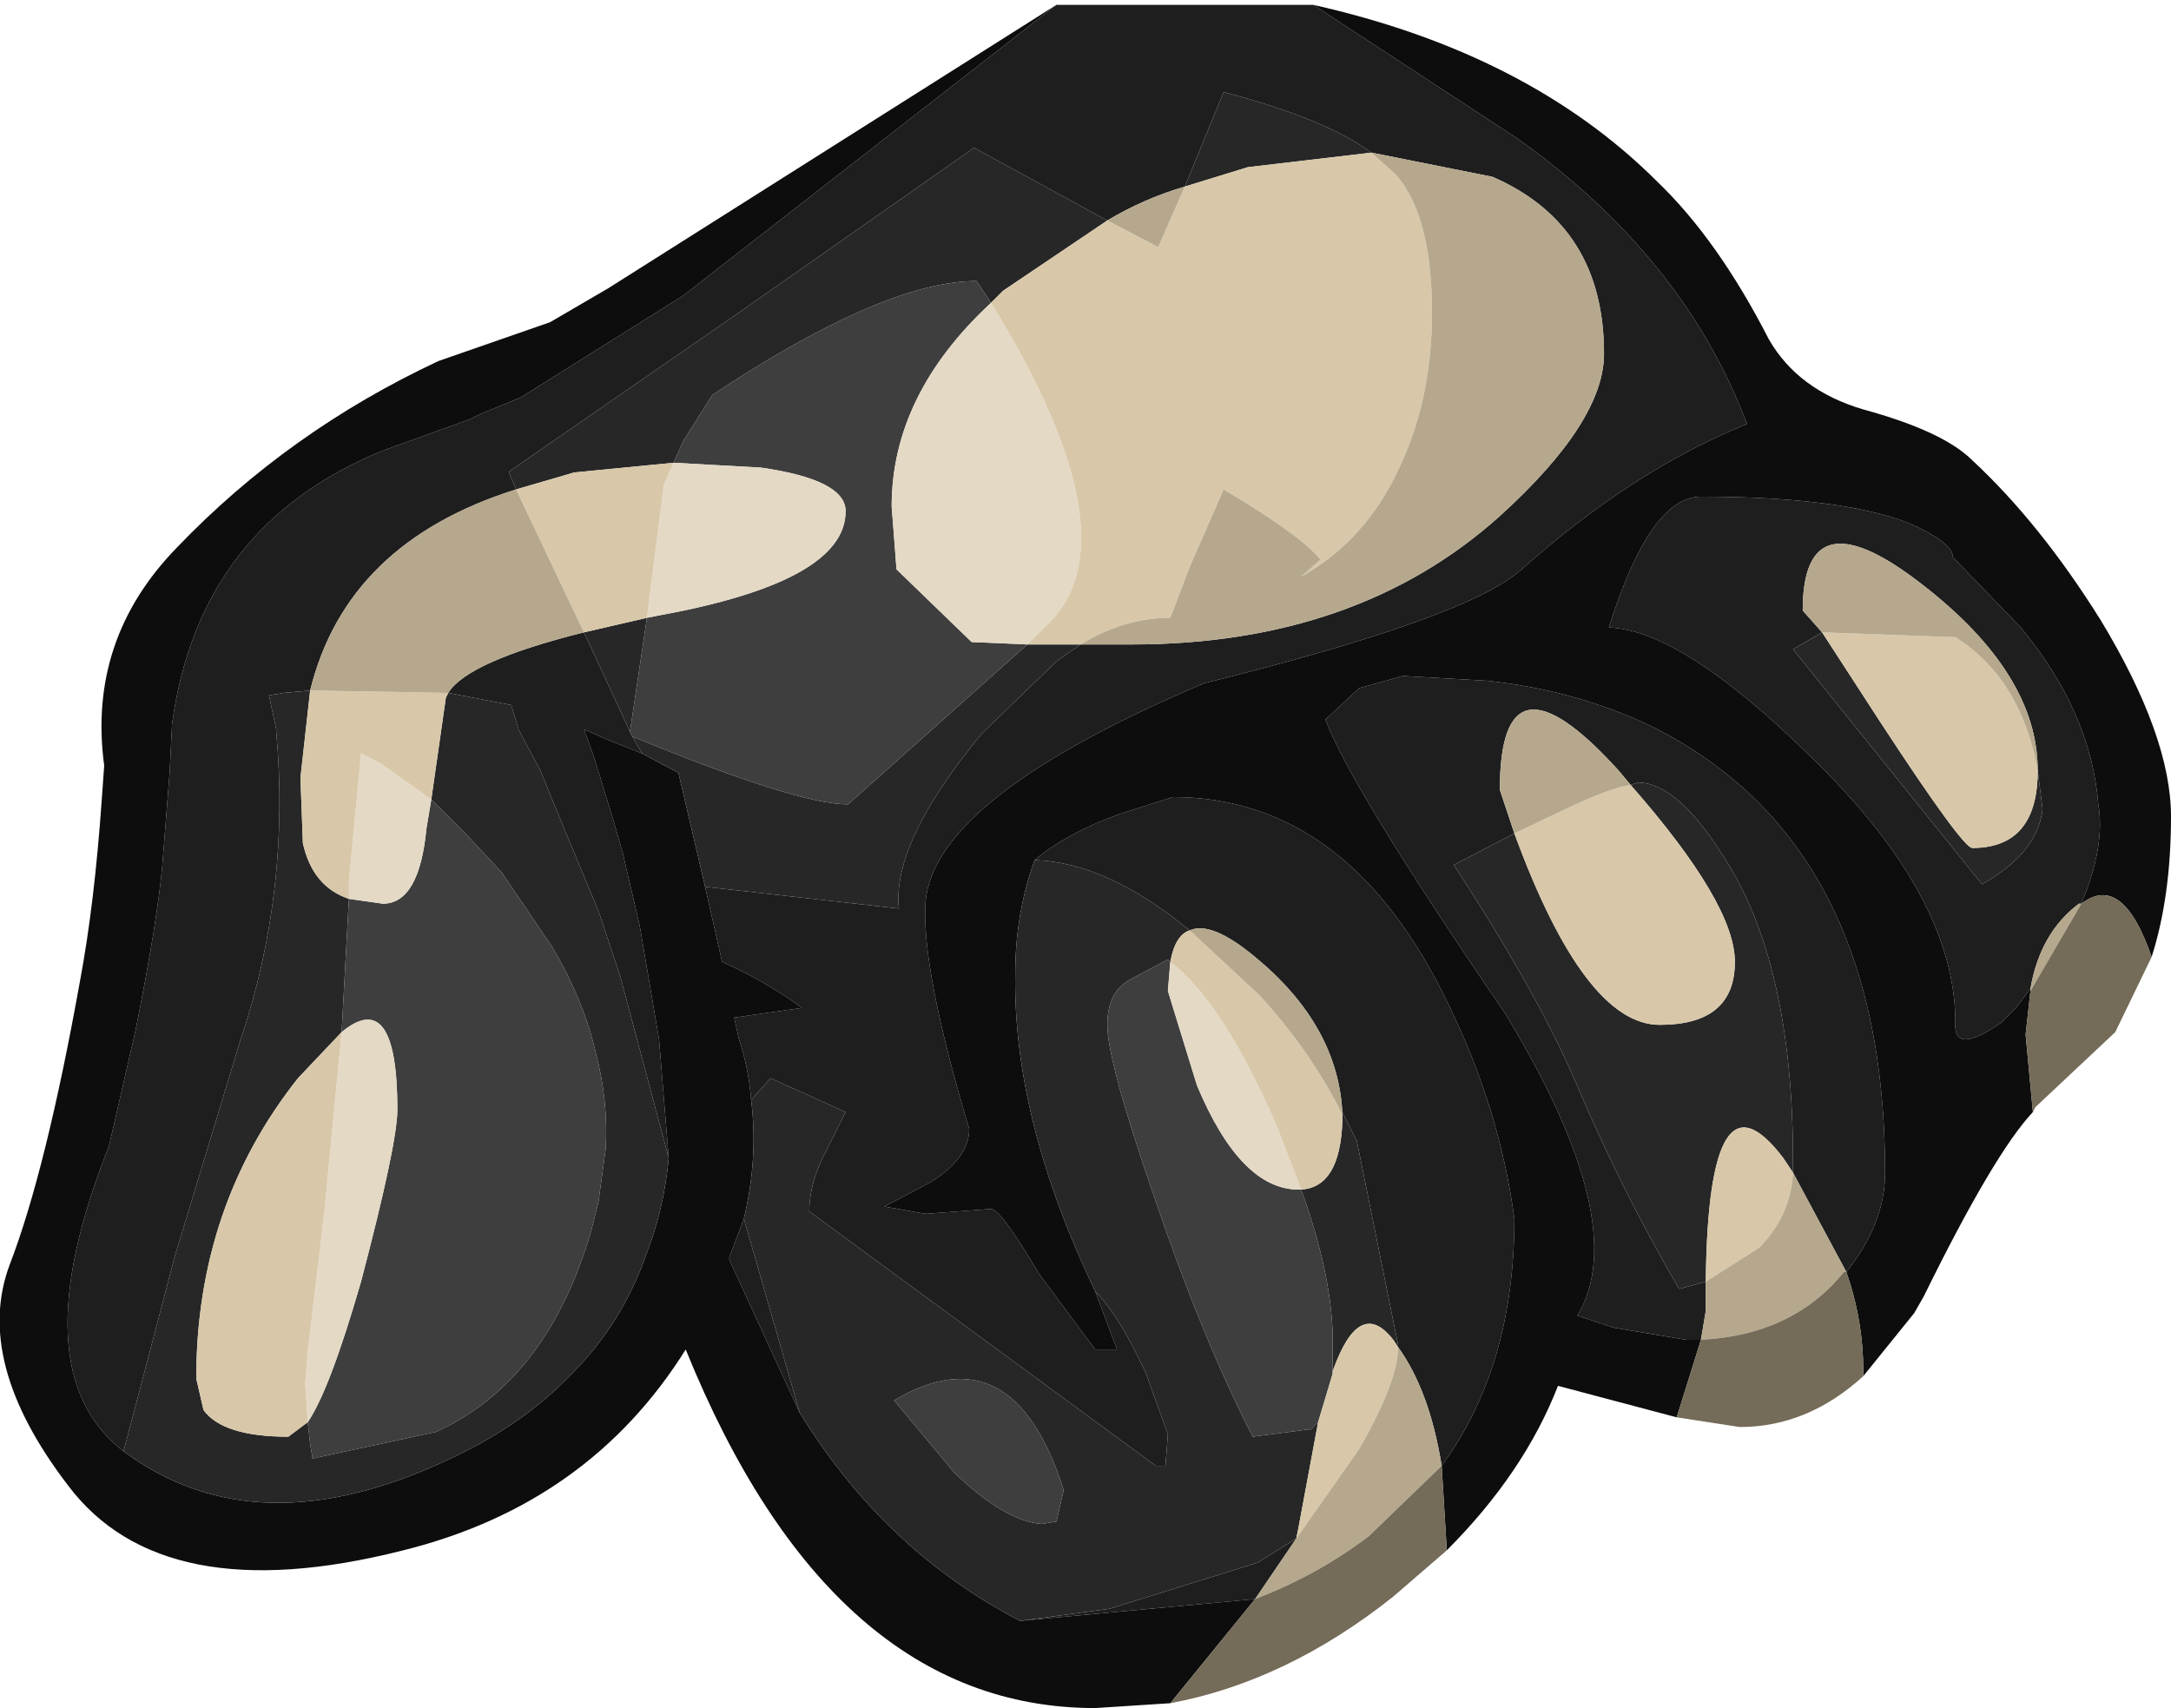 <?xml version="1.0" encoding="UTF-8" standalone="no"?>
<svg xmlns:ffdec="https://www.free-decompiler.com/flash" xmlns:xlink="http://www.w3.org/1999/xlink" ffdec:objectType="shape" height="35.25px" width="44.8px" xmlns="http://www.w3.org/2000/svg">
  <g transform="matrix(1.0, 0.0, 0.0, 1.0, 21.7, 5.4)">
    <path d="M6.6 -2.25 Q5.65 -2.95 3.55 -3.5 L2.75 -1.55 Q1.9 -1.3 1.15 -0.85 L-1.6 -2.35 -6.45 1.05 -11.15 4.3 -11.2 4.35 -11.05 4.7 Q-14.55 5.8 -15.3 8.85 L-15.85 8.9 -16.15 8.95 -16.0 9.65 -16.0 9.7 Q-15.7 13.0 -16.75 16.1 L-18.1 20.55 -18.65 22.65 -19.15 24.55 Q-21.3 22.9 -19.45 18.25 L-18.9 15.85 Q-18.45 13.6 -18.35 12.45 L-18.2 10.55 -18.15 9.55 Q-17.6 5.45 -13.8 3.9 L-12.0 3.25 -11.8 3.15 -10.95 2.8 -7.6 0.7 0.1 -5.3 5.4 -5.3 9.6 -2.55 Q13.05 -0.1 14.35 3.35 12.0 4.3 9.7 6.35 8.6 7.35 3.15 8.7 -2.4 11.05 -2.6 13.2 -2.7 14.55 -1.7 17.9 -1.7 18.5 -2.5 19.0 L-3.45 19.5 -2.6 19.65 -1.25 19.55 Q-1.05 19.55 -0.25 20.9 L0.9 22.45 1.35 22.45 0.9 21.25 Q1.4 21.75 1.95 22.95 L2.4 24.2 2.35 24.85 2.15 24.85 -5.0 19.6 Q-5.0 19.0 -4.65 18.35 L-4.25 17.55 -5.8 16.85 -6.2 17.3 Q-6.25 16.65 -6.45 16.05 L-6.55 15.6 -5.15 15.4 Q-5.9 14.85 -6.8 14.45 L-7.15 12.9 -3.15 13.35 Q-3.3 12.0 -1.45 9.75 L0.1 8.25 0.6 7.9 1.65 7.9 Q6.3 7.9 9.25 5.25 11.4 3.3 11.4 1.9 11.4 -0.75 9.1 -1.75 L6.6 -2.25 M15.9 7.65 L15.3 8.0 19.2 12.85 Q20.35 12.2 20.45 11.3 L20.35 10.5 Q20.35 8.5 17.95 6.65 15.5 4.75 15.5 7.2 L15.9 7.65 M21.25 13.25 L21.2 13.25 Q20.4 13.85 20.2 15.0 L19.9 15.4 19.6 15.7 Q18.6 16.4 18.65 15.7 18.65 13.1 15.65 10.2 13.0 7.6 11.5 7.55 12.35 4.85 13.4 4.85 16.3 4.85 17.7 5.4 18.6 5.8 18.6 6.1 L20.0 7.55 Q21.45 9.3 21.6 11.2 21.75 12.05 21.25 13.25 M11.95 10.8 L11.7 10.5 Q9.25 7.8 9.25 10.9 L9.55 11.8 8.3 12.45 Q10.0 15.05 10.8 16.9 11.75 19.15 12.95 21.2 L13.5 21.05 13.5 21.65 13.4 22.25 13.1 22.25 11.6 22.0 10.85 21.75 Q12.0 19.85 9.35 15.5 6.2 10.9 5.65 9.45 L6.35 8.8 7.25 8.55 9.0 8.65 Q10.85 8.85 12.4 9.6 17.2 12.0 17.2 18.8 17.2 19.85 16.4 20.85 L15.3 18.8 15.3 18.55 Q15.3 14.45 13.85 12.25 12.9 10.75 12.1 10.75 L11.95 10.8 M-0.35 12.35 Q0.3 11.8 1.4 11.4 L2.5 11.05 Q6.15 11.05 8.2 15.35 9.25 17.5 9.55 19.75 9.55 22.8 8.05 24.85 7.8 23.3 7.15 22.4 L7.15 22.35 6.3 18.15 6.0 17.55 Q5.9 15.75 4.2 14.35 3.3 13.6 2.85 13.8 1.15 12.4 -0.35 12.35 M5.05 26.35 L4.2 27.6 -0.65 28.05 1.2 27.8 4.25 26.85 5.05 26.35 M-5.2 23.75 L-6.65 20.6 -6.65 20.55 -6.35 19.75 -5.2 23.75 M-8.7 9.7 L-8.65 9.8 -8.45 10.15 -9.2 9.85 -9.65 9.65 -9.45 10.2 -9.05 11.5 -8.85 12.2 -8.5 13.7 -8.1 16.05 -7.9 18.5 -8.9 14.75 -9.35 13.4 -10.1 11.6 -10.55 10.5 -10.95 9.75 -11.0 9.65 -11.15 9.15 -12.45 8.9 Q-12.05 8.25 -9.65 7.65 L-8.7 9.7" fill="#1e1e1e" fill-rule="evenodd" stroke="none"/>
    <path d="M-7.15 12.9 L-6.8 14.45 Q-5.9 14.85 -5.15 15.4 L-6.55 15.6 -6.45 16.05 Q-6.25 16.65 -6.2 17.3 -6.05 18.5 -6.35 19.75 L-6.65 20.55 -6.65 20.6 -5.2 23.75 Q-3.45 26.6 -0.65 28.05 L4.2 27.6 2.45 29.75 0.9 29.85 Q-4.55 29.85 -7.55 22.45 -9.55 25.65 -13.4 26.6 -18.35 27.85 -20.3 25.25 -22.25 22.7 -21.5 20.7 -20.75 18.75 -20.05 14.85 -19.75 13.25 -19.6 11.1 L-19.55 10.4 Q-19.9 7.8 -18.05 5.9 -15.75 3.5 -12.65 2.05 L-10.35 1.25 -9.15 0.55 0.1 -5.3 -7.6 0.7 -10.95 2.8 -11.8 3.15 -12.0 3.25 -13.8 3.9 Q-17.6 5.45 -18.15 9.55 L-18.2 10.55 -18.35 12.45 Q-18.45 13.6 -18.9 15.85 L-19.45 18.25 Q-21.3 22.9 -19.15 24.55 -16.4 26.6 -12.4 24.7 -10.9 24.0 -9.9 22.95 -8.85 21.9 -8.35 20.45 -8.0 19.55 -7.9 18.5 L-8.1 16.05 -8.5 13.7 -8.85 12.2 -9.05 11.5 -9.45 10.2 -9.65 9.65 -9.2 9.85 -8.45 10.15 -7.7 10.55 -7.15 12.9 M0.9 21.25 L1.35 22.45 0.9 22.45 -0.25 20.9 Q-1.05 19.55 -1.25 19.55 L-2.6 19.65 -3.45 19.5 -2.5 19.0 Q-1.7 18.5 -1.7 17.9 -2.7 14.55 -2.6 13.2 -2.4 11.05 3.15 8.7 8.6 7.35 9.7 6.35 12.0 4.3 14.35 3.35 13.05 -0.1 9.6 -2.55 L5.4 -5.3 Q9.85 -4.3 12.5 -1.65 13.75 -0.45 14.8 1.6 15.4 2.65 16.75 3.05 18.4 3.5 19.0 4.1 20.4 5.4 21.65 7.4 23.1 9.8 23.1 11.45 23.1 13.1 22.7 14.35 22.1 12.6 21.25 13.25 21.75 12.05 21.6 11.2 21.45 9.3 20.0 7.55 L18.6 6.1 Q18.6 5.8 17.7 5.4 16.3 4.85 13.4 4.85 12.35 4.85 11.5 7.55 13.0 7.6 15.65 10.2 18.65 13.1 18.65 15.7 18.6 16.4 19.6 15.7 L19.9 15.4 20.2 15.0 20.2 15.05 20.1 15.95 20.25 17.55 Q19.45 18.4 18.0 21.35 L17.8 21.7 16.75 23.0 16.75 22.9 Q16.75 21.85 16.4 20.85 17.2 19.85 17.2 18.8 17.2 12.0 12.4 9.6 10.85 8.85 9.0 8.65 L7.25 8.55 6.35 8.8 5.65 9.45 Q6.2 10.9 9.35 15.5 12.0 19.85 10.85 21.75 L11.6 22.0 13.1 22.25 13.4 22.25 12.9 23.85 10.45 23.2 Q9.75 25.0 8.15 26.6 L8.15 26.5 8.05 24.85 Q9.55 22.8 9.55 19.75 9.25 17.5 8.2 15.35 6.15 11.05 2.5 11.05 L1.4 11.4 Q0.3 11.8 -0.35 12.35 -0.75 13.45 -0.75 14.7 -0.8 17.7 0.9 21.25" fill="#0d0d0d" fill-rule="evenodd" stroke="none"/>
    <path d="M6.6 -2.25 L4.05 -1.95 2.75 -1.55 3.55 -3.5 Q5.65 -2.95 6.6 -2.25 M1.15 -0.85 L-1.0 0.6 -1.25 0.85 -1.55 0.4 Q-3.45 0.4 -7.0 2.75 L-7.6 3.7 -7.8 4.15 -9.85 4.35 -11.05 4.7 -11.2 4.35 -11.15 4.3 -6.45 1.05 -1.6 -2.35 1.15 -0.85 M-0.5 7.9 L0.6 7.9 0.1 8.25 -1.45 9.75 Q-3.3 12.0 -3.15 13.35 L-7.15 12.9 -7.7 10.55 -8.45 10.15 -8.65 9.8 Q-5.25 11.2 -4.2 11.2 L-0.5 7.9 M-6.2 17.3 L-5.8 16.85 -4.25 17.55 -4.65 18.35 Q-5.0 19.0 -5.0 19.6 L2.15 24.85 2.35 24.85 2.4 24.2 1.95 22.95 Q1.4 21.75 0.9 21.25 -0.8 17.7 -0.75 14.7 -0.75 13.45 -0.35 12.35 1.15 12.4 2.85 13.8 2.55 13.9 2.45 14.45 L2.4 14.4 1.65 14.8 Q1.15 15.05 1.15 15.75 1.15 16.5 2.1 19.25 3.1 22.2 4.15 24.25 L5.3 24.1 5.35 24.1 5.5 23.95 5.1 26.1 5.05 26.35 4.25 26.85 1.2 27.8 -0.65 28.05 Q-3.45 26.6 -5.2 23.75 L-6.35 19.75 Q-6.05 18.5 -6.2 17.3 M-19.15 24.55 L-18.65 22.65 -18.1 20.55 -16.75 16.1 Q-15.7 13.0 -16.0 9.7 L-16.0 9.65 -16.15 8.95 -15.85 8.9 -15.3 8.85 -15.5 10.65 -15.45 12.0 Q-15.25 12.9 -14.5 13.15 L-14.65 15.9 -15.55 16.85 Q-17.65 19.5 -17.65 23.05 L-17.5 23.7 Q-17.1 24.25 -15.75 24.25 L-15.35 23.95 -15.3 24.4 -15.25 24.7 -12.7 24.15 Q-10.4 23.1 -9.5 20.0 L-9.35 19.4 -9.2 18.3 Q-9.15 17.3 -9.4 16.35 -9.65 15.25 -10.3 14.15 L-11.35 12.6 -12.05 11.85 -12.8 11.1 -12.5 9.0 -12.45 8.9 -11.15 9.15 -11.0 9.65 -10.95 9.75 -10.55 10.5 -10.1 11.6 -9.35 13.4 -8.9 14.75 -7.9 18.5 Q-8.0 19.55 -8.35 20.45 -8.85 21.9 -9.9 22.95 -10.9 24.0 -12.4 24.7 -16.4 26.6 -19.15 24.55 M20.35 10.5 L20.45 11.3 Q20.35 12.2 19.2 12.85 L15.3 8.0 15.9 7.65 17.1 9.5 Q18.8 12.1 19.0 12.1 20.35 12.1 20.35 10.5 M11.95 10.8 L12.1 10.75 Q12.9 10.75 13.85 12.25 15.3 14.45 15.3 18.55 L15.3 18.8 15.1 18.5 Q13.55 16.45 13.5 21.05 L12.95 21.2 Q11.75 19.15 10.8 16.9 10.0 15.05 8.3 12.45 L9.55 11.8 Q11.0 15.75 12.55 15.75 14.1 15.75 14.1 14.45 14.1 13.25 11.95 10.8 M6.0 17.55 L6.3 18.15 7.15 22.35 7.15 22.4 7.05 22.25 Q6.35 21.35 5.8 22.9 L5.8 22.35 5.8 22.25 5.8 22.15 5.8 22.1 Q5.75 20.8 5.15 19.15 5.95 19.1 6.0 17.75 L6.0 17.6 6.0 17.55 M0.25 25.35 Q-0.8 22.05 -3.25 23.5 L-2.0 25.0 Q-0.95 26.0 -0.2 26.05 L0.1 26.0 0.25 25.35 M-8.35 7.35 L-8.7 9.7 -9.65 7.65 -8.35 7.35" fill="#272727" fill-rule="evenodd" stroke="none"/>
    <path d="M5.15 19.15 Q5.75 20.8 5.8 22.1 L5.8 22.15 5.8 22.25 5.8 22.35 5.8 22.9 5.8 22.95 5.5 23.95 5.35 24.1 5.3 24.1 4.15 24.25 Q3.1 22.2 2.1 19.25 1.15 16.5 1.15 15.75 1.15 15.05 1.65 14.8 L2.4 14.4 2.45 14.45 2.4 15.05 3.0 17.0 Q3.9 19.15 5.1 19.15 L5.15 19.15 M0.25 25.35 L0.1 26.0 -0.2 26.05 Q-0.95 26.0 -2.0 25.0 L-3.25 23.5 Q-0.8 22.05 0.25 25.35 M-1.25 0.85 Q-3.3 2.75 -3.3 5.05 L-3.2 6.35 -1.65 7.85 -0.5 7.9 -4.2 11.2 Q-5.25 11.2 -8.65 9.8 L-8.7 9.7 -8.35 7.35 -8.1 7.3 Q-4.25 6.6 -4.25 5.15 -4.25 4.5 -6.0 4.25 L-7.8 4.15 -7.6 3.7 -7.0 2.75 Q-3.45 0.4 -1.55 0.4 L-1.25 0.85 M-12.8 11.1 L-12.05 11.85 -11.35 12.6 -10.3 14.15 Q-9.65 15.25 -9.4 16.35 -9.15 17.3 -9.2 18.3 L-9.35 19.4 -9.5 20.0 Q-10.4 23.1 -12.7 24.15 L-15.25 24.7 -15.3 24.4 -15.35 23.95 Q-14.9 23.3 -14.25 21.05 -13.5 18.2 -13.5 17.5 -13.5 14.95 -14.65 15.9 L-14.5 13.15 -13.8 13.25 Q-13.05 13.25 -12.9 11.7 L-12.8 11.1" fill="#3e3e3e" fill-rule="evenodd" stroke="none"/>
    <path d="M-1.25 0.85 Q1.8 5.8 -0.15 7.55 L-0.5 7.9 -1.65 7.85 -3.2 6.35 -3.3 5.05 Q-3.3 2.75 -1.25 0.85 M5.15 19.15 L5.1 19.15 Q3.9 19.15 3.0 17.0 L2.4 15.05 2.45 14.45 Q3.55 15.3 4.65 17.85 L5.15 19.15 M-7.8 4.15 L-6.0 4.25 Q-4.25 4.5 -4.25 5.15 -4.25 6.6 -8.1 7.3 L-8.35 7.35 -8.0 4.6 -7.8 4.15 M-14.5 13.15 L-14.5 12.8 -14.25 10.15 -13.85 10.35 -12.8 11.1 -12.9 11.7 Q-13.05 13.25 -13.8 13.25 L-14.5 13.15 M-14.65 15.9 Q-13.5 14.95 -13.5 17.5 -13.5 18.2 -14.25 21.05 -14.9 23.3 -15.35 23.95 L-15.4 23.15 -15.35 22.5 -15.1 20.4 -15.0 19.55 -14.65 15.9" fill="#e4d9c5" fill-rule="evenodd" stroke="none"/>
    <path d="M2.75 -1.55 L4.05 -1.95 6.6 -2.25 7.1 -1.8 Q7.85 -0.95 7.85 1.05 7.85 2.8 7.2 4.2 6.5 5.75 5.15 6.5 L5.55 6.15 Q5.15 5.65 3.55 4.7 L2.85 6.3 2.45 7.35 Q1.5 7.35 0.6 7.9 L-0.5 7.9 -0.15 7.55 Q1.8 5.8 -1.25 0.85 L-1.0 0.6 1.15 -0.85 2.2 -0.3 2.75 -1.55 M15.9 7.65 L18.65 7.75 Q20.0 8.6 20.35 10.5 20.35 12.1 19.0 12.1 18.8 12.1 17.1 9.5 L15.9 7.65 M9.55 11.8 L10.6 11.3 Q11.55 10.85 11.95 10.8 14.1 13.25 14.1 14.45 14.1 15.75 12.55 15.75 11.0 15.75 9.55 11.8 M6.0 17.6 L6.0 17.75 Q5.95 19.1 5.15 19.15 L4.65 17.85 Q3.55 15.3 2.45 14.45 2.55 13.9 2.85 13.8 L4.3 15.15 Q5.35 16.3 6.0 17.6 M5.8 22.9 Q6.35 21.35 7.05 22.25 L7.15 22.4 Q7.15 23.1 6.35 24.5 L5.05 26.35 5.1 26.1 5.5 23.95 5.8 22.95 5.8 22.9 M15.3 18.8 Q15.25 19.7 14.6 20.35 L13.5 21.05 Q13.55 16.45 15.1 18.5 L15.3 18.8 M-11.05 4.7 L-9.85 4.35 -7.8 4.15 -8.0 4.6 -8.35 7.35 -9.65 7.65 -11.05 4.7 M-14.5 13.15 Q-15.25 12.9 -15.45 12.0 L-15.5 10.65 -15.3 8.85 -12.45 8.9 -12.5 9.0 -12.8 11.1 -13.85 10.35 -14.25 10.15 -14.5 12.8 -14.5 13.15 M-15.35 23.95 L-15.75 24.25 Q-17.1 24.25 -17.5 23.7 L-17.65 23.05 Q-17.65 19.5 -15.55 16.85 L-14.65 15.9 -15.0 19.55 -15.1 20.4 -15.35 22.5 -15.4 23.15 -15.35 23.95" fill="#d8c8a9" fill-rule="evenodd" stroke="none"/>
    <path d="M2.75 -1.55 L2.2 -0.3 1.15 -0.85 Q1.9 -1.3 2.75 -1.55 M0.6 7.9 Q1.5 7.35 2.45 7.35 L2.85 6.3 3.55 4.7 Q5.15 5.65 5.55 6.15 L5.15 6.5 Q6.5 5.75 7.2 4.2 7.85 2.8 7.85 1.05 7.85 -0.95 7.1 -1.8 L6.6 -2.25 9.1 -1.75 Q11.4 -0.75 11.4 1.9 11.4 3.3 9.25 5.25 6.3 7.9 1.65 7.9 L0.6 7.9 M-15.3 8.85 Q-14.55 5.8 -11.05 4.7 L-9.65 7.65 Q-12.05 8.25 -12.45 8.9 L-15.3 8.85 M15.9 7.65 L15.5 7.2 Q15.5 4.75 17.95 6.65 20.35 8.5 20.35 10.5 20.0 8.6 18.65 7.75 L15.9 7.65 M21.25 13.25 L20.9 13.85 20.2 15.05 20.2 15.0 Q20.4 13.85 21.2 13.25 L21.25 13.25 M9.55 11.8 L9.25 10.9 Q9.25 7.8 11.7 10.5 L11.95 10.8 Q11.55 10.85 10.6 11.3 L9.55 11.8 M15.3 18.8 L16.4 20.85 16.35 20.85 Q15.3 22.15 13.4 22.25 L13.5 21.65 13.5 21.05 14.6 20.35 Q15.25 19.7 15.3 18.8 M2.85 13.8 Q3.3 13.6 4.2 14.35 5.9 15.75 6.0 17.55 L6.0 17.6 Q5.35 16.3 4.3 15.15 L2.85 13.8 M7.15 22.4 Q7.8 23.3 8.05 24.85 L6.55 26.3 Q5.5 27.1 4.2 27.6 L5.05 26.35 6.35 24.5 Q7.15 23.1 7.15 22.4" fill="#b5a88d" fill-rule="evenodd" stroke="none"/>
    <path d="M22.7 14.35 L21.95 15.9 20.3 17.45 20.25 17.55 20.1 15.95 20.2 15.05 20.9 13.85 21.25 13.25 Q22.1 12.6 22.7 14.35 M16.75 23.0 Q15.6 24.05 14.2 24.05 L12.9 23.85 13.4 22.25 Q15.3 22.15 16.35 20.85 L16.4 20.85 Q16.75 21.85 16.75 22.9 L16.75 23.0 M8.15 26.6 L7.05 27.55 Q4.85 29.3 2.45 29.75 L4.2 27.6 Q5.5 27.1 6.55 26.3 L8.05 24.85 8.15 26.5 8.15 26.6" fill="#746b58" fill-rule="evenodd" stroke="none"/>
  </g>
</svg>
